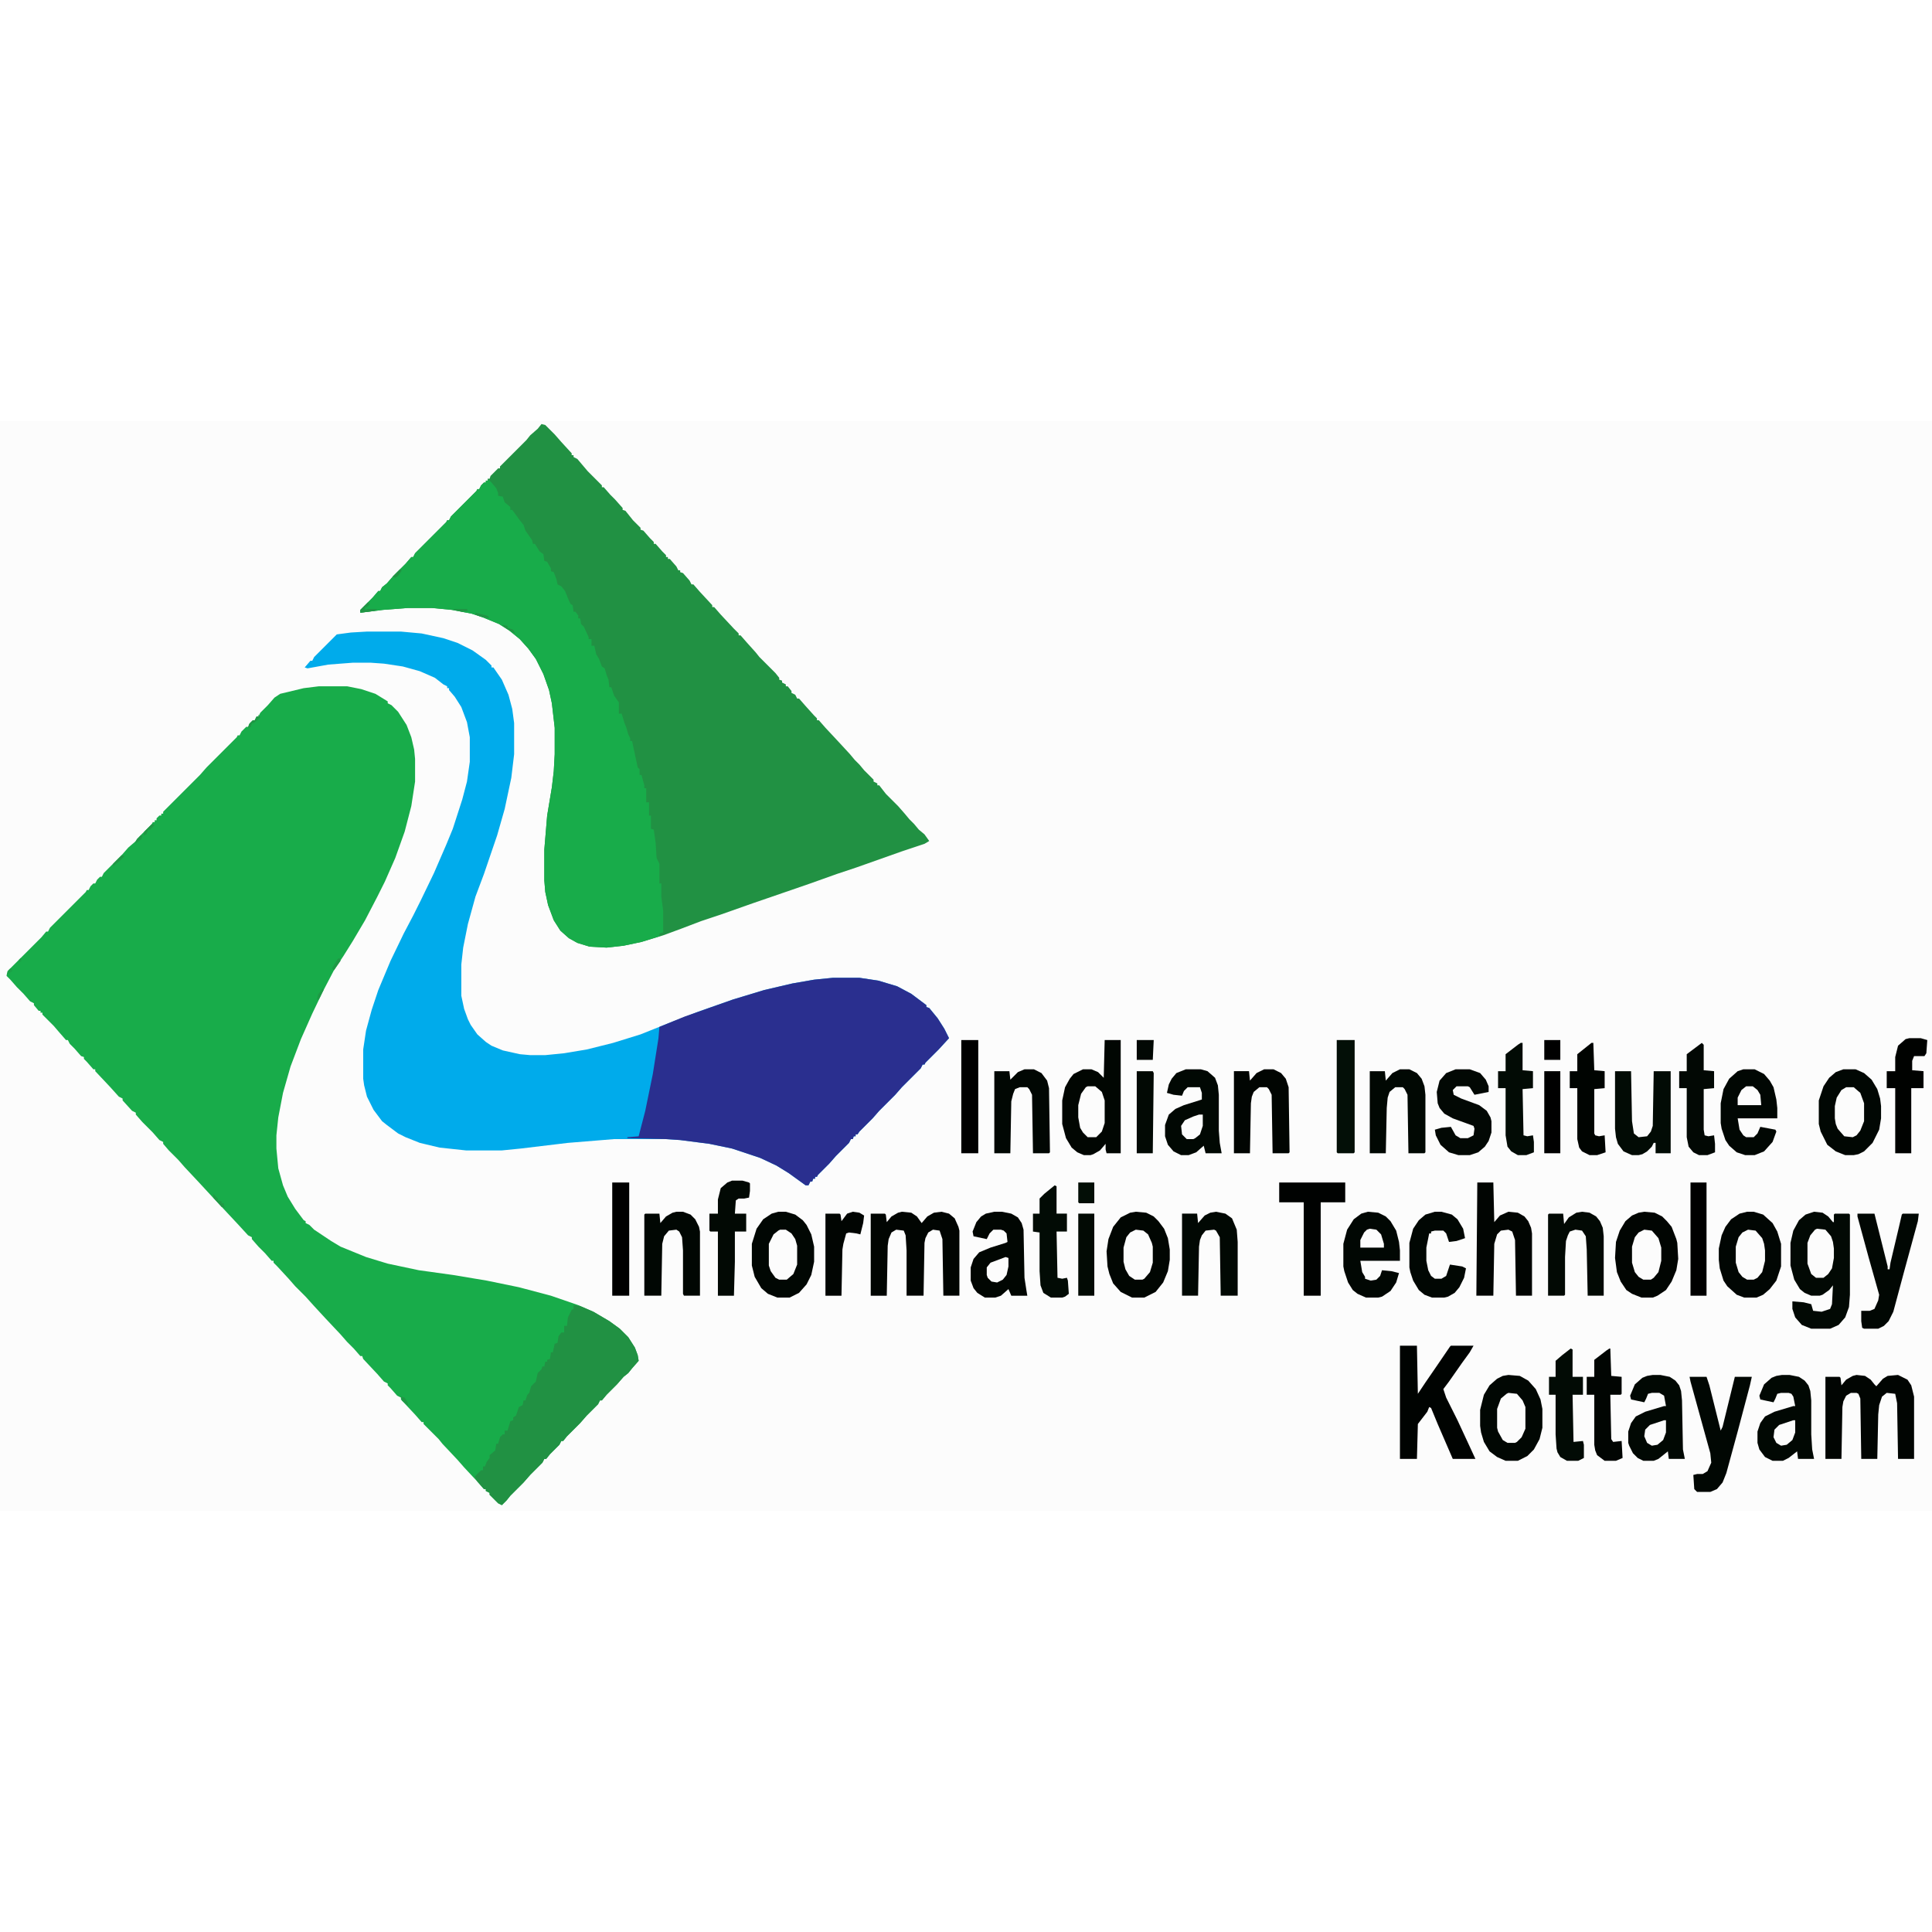 <?xml version="1.0" encoding="UTF-8"?>
<svg version="1.1" viewBox="0 0 2048 1155" width="80px" height="80px" xmlns="http://www.w3.org/2000/svg">
<path transform="translate(0)" d="m0 0h2048v1155h-2048z" fill="#FCFCFC"/>
<path transform="translate(338,281)" d="m0 0h30l15 3 15 5 13 8v2l4 2 7 7 9 14 5 13 3 13 1 10v24l-4 26-7 27-10 28-11 25-8 16-13 25-13 22-10 16-10 15-12 23-11 23-12 27-11 29-8 28-5 26-2 19v14l2 21 5 18 5 12 8 13 9 12 2 1v2l4 2 5 5 18 12 10 6 27 11 23 7 33 7 36 5 36 6 34 7 34 9 29 10 16 7 17 10 11 8 9 9 7 11 3 8 1 6-7 8-4 5-5 4-7 8-11 11-5 6h-2l-2 4-12 12-7 8-14 14-4 5h-2l-2 4-10 10-4 5h-2l-2 4-13 13-7 8-14 14-4 5-5 5-4-2-9-9v-2l-4-2v-2h-2l-7-8-14-15-7-8-16-17-4-5-16-16v-2h-2l-7-8-15-16v-2l-4-2-7-8-3-3v-2l-4-2-7-8-15-16-1-3h-2l-7-8-7-7-7-8-16-17-12-13-9-10-11-11-7-8-12-13-4-4v-2h-2l-7-8-7-7-7-8v-2l-4-2-11-12-29-31-12-13-15-16-7-8-10-10-6-7v-2l-4-2-7-8-11-11-7-8v-2l-4-2-10-11v-2l-4-2-9-10-16-17v-2h-2l-7-8-3-3v-2l-3-1-7-8-5-5-2-4h-2l-7-8-6-7-12-12v-2h-2v-2h-2l-5-6v-2l-4-2-7-8-7-7-7-8-4-4 1-5 36-36 5-6h2l2-4 38-38 1-2h2l2-4 3-3h2l2-4 3-3h2l2-4 19-19 7-8 7-6 7-8 11-11 1-2h2v-2h2v-2l3-3h2v-2h2v-2l39-39 7-8 32-32 1-2h2l2-4 5-5h2l2-4 3-3h2l2-4h2l2-4 8-8 7-8 6-4 25-6z" fill="#18AC4A"/>
<path transform="translate(574,3)" d="m0 0 4 1 10 10 7 8 11 12v2h2v2l4 2 11 13 15 15v2h2l7 8 5 5 8 9v2l3 1 8 10 8 8v2l3 1 7 8 4 4v2h2l7 8 4 4v2h2v2h2l7 8 2 4h2v2l3 1 7 8 2 4h2l7 8 13 14v2h2l7 8 14 15 5 5v2h2l7 8 9 10 4 5 17 17 4 5v2l3 1v2l4 2v2h2l4 5v2l4 2 2 4h2l7 8 9 10 3 3v2h2l7 8 14 15 12 13 5 6 5 5 5 6 10 10v2l4 2v2h2l7 9 13 13 7 8 5 6 5 5 5 6 6 5 5 7-5 3-24 8-48 17-21 7-28 10-29 10-32 11-34 12-21 7-21 8-19 7-23 7-19 4-18 2-18-1-13-4-9-5-9-8-7-11-6-16-3-14-1-12v-33l3-36 5-30 2-17 1-18v-28l-3-26-3-14-6-17-8-16-8-11-9-10-11-9-11-7-17-7-12-4-21-4-21-2h-26l-26 2-24 3v-3l13-13 6-7h2l2-4 5-4 7-8 13-13 6-7h2l2-4 33-33 1-2h2l2-4 27-27 1-2h2l2-4 3-3h2v-2h2v-2h2l1-3 8-8h2v-2l28-28 4-5 8-7z" fill="#219143"/>
<path transform="translate(389,223)" d="m0 0h36l22 2 23 5 15 5 16 8 14 10 6 6v2h2l9 13 7 16 4 15 2 15v33l-3 25-7 33-8 28-14 41-9 24-8 29-5 25-2 18v33l3 14 4 11 3 6 7 10 9 8 6 4 12 5 18 4 11 1h16l20-2 24-4 28-7 29-9 35-14 26-10 37-13 33-10 30-7 23-4 20-2h28l20 3 20 6 15 8 16 12v2l3 1 9 11 7 11 5 10-11 12-14 14-1 2h-2l-2 4-20 20-7 8-17 17-7 8-14 14-2 3h-2v2h-2l-1 3h-2l-2 4-14 14-7 8-12 12-1 2h-2v2h-2l-1 3h-2l-2 4h-3l-18-13-13-8-17-8-30-10-24-5-31-4-15-1h-55l-49 4-50 6-20 2h-38l-28-3-21-5-15-6-8-4-12-9-5-4-9-12-7-14-3-12-1-7v-31l3-20 6-22 7-21 13-31 14-29 10-19 8-16 14-29 13-30 7-17 10-31 5-19 3-21v-26l-3-16-6-16-7-11-6-7v-2h-2v-2l-4-2-9-7-16-7-18-5-20-3-14-1h-19l-26 2-22 4-3-1 6-7h2l2-4 24-24 15-2z" fill="#00ABEB"/>
<path transform="translate(517,61)" d="m0 0 4 4 5 6 2 5v3l5 1 2 6 6 5v3h2l8 11 4 5 2 6 7 10 1 4h2l5 8 4 3 1 7 3 1 4 7v3l3 1 3 8 1 5 4 2 4 5 4 10 2 4 2 1 1 7h2l3 4v3h2l1 6 3 3 5 11v2h3v7h3l2 9 3 5 3 8 3 2 2 7 2 5 1 8h2l3 9 5 7v12h3l3 10 2 5 2 7 2 4v3h2l6 28 2 2v6h2l3 11v3h2v15h3v14h2v14l3 1 2 14 1 16 3 6v21h2v14l2 15v23l-4 1v3l-19 6-19 4-18 2-18-1-13-4-9-5-9-8-7-11-6-16-3-14-1-12v-33l3-36 5-30 2-17 1-18v-28l-3-26-3-14-6-17-8-16-8-11-9-10-11-9-11-7-17-7-12-4-21-4-21-2h-26l-26 2-24 3v-3l13-13 6-7h2l2-4 5-4 7-8 13-13 6-7h2l2-4 33-33 1-2h2l2-4 27-27 1-2h2l2-4 3-3h2v-2h2z" fill="#18AC4A"/>
<path transform="translate(883,590)" d="m0 0h28l20 3 20 6 15 8 16 12v2l3 1 9 11 7 11 5 10-11 12-14 14-1 2h-2l-2 4-20 20-7 8-17 17-7 8-14 14-2 3h-2v2h-2l-1 3h-2l-2 4-14 14-7 8-12 12-1 2h-2v2h-2l-1 3h-2l-2 4h-3l-18-13-13-8-17-8-30-10-24-5-31-4-15-1-41-1v-1l12-1 7-27 8-39 6-38 1-12 27-11 51-18 33-10 30-7 23-4z" fill="#2A2F8F"/>
<path transform="translate(608,937)" d="m0 0 7 1 14 6 17 10 11 8 9 9 7 11 3 8 1 6-7 8-4 5-5 4-7 8-11 11-5 6h-2l-2 4-12 12-7 8-14 14-4 5h-2l-2 4-10 10-4 5h-2l-2 4-13 13-7 8-14 14-4 5-5 5-4-2-9-9v-2l-4-2v-2h-2l-7-8-3-5 7-7h2v-4h2l2-5 3-4v-3l6-5 1-7h2l2-7 3-3h2v-4h3l3-10 3-1v-3l3-2 3-9 4-2 1-5h2l2-6 2-2 2-7 5-5 2-9 4-4 1-3h2l1-5h2v-2l3-1 1-7h2l2-9 3-1 1-7 3-4h3v-7h3l1-9 4-8 2-1z" fill="#219143"/>
<path transform="translate(1923,838)" d="m0 0 9 1 6 4 5 6h1v-8l1-1h15l1 1v85l-1 13-4 11-7 8-9 4h-20l-10-4-7-8-3-9v-8l12 1 8 2 2 7 9 1 9-3 2-5 1-20-4 5-7 5-3 1h-9l-7-3-5-4-6-10-4-15v-24l3-13 6-11 7-6z" fill="#020904"/>
<path transform="translate(1171,656)" d="m0 0h17v120h-15l-1-4v-6l-6 7-7 4-3 1h-7l-7-3-6-5-6-10-4-15v-25l3-14 5-9 4-5 10-5h9l7 3 6 6z" fill="#010602"/>
<path transform="translate(1484,980)" d="m0 0h18l1 51 8-12 11-16 15-22 1-1h24l-4 7-8 11-14 20-6 8 3 9 12 24 13 28 6 13h-24l-16-37-7-17-2-1-2 5-10 13-1 37h-18z" fill="#000301"/>
<path transform="translate(956,838)" d="m0 0 10 1 6 4 5 7 6-7 7-4 8-1 8 2 6 5 4 9 1 4v69h-17l-1-60-3-9-7-1-5 3-3 6-1 5-1 56h-18v-48l-1-16-2-5-8-1-5 3-3 7-1 7-1 53h-17v-87h15l1 1 1 8 5-6 7-4z" fill="#010502"/>
<path transform="translate(1968,1011)" d="m0 0 9 1 6 4 4 5 2 2 7-8 5-3 11-1 10 5 4 6 3 12v66h-17l-1-59-2-10-9-1-5 4-3 9-1 10-1 47h-17l-1-64-2-5-2-1h-6l-5 3-3 6-1 6-1 55h-17v-87h15l1 1 1 8 5-6 7-4z" fill="#010502"/>
<path transform="translate(825,838)" d="m0 0h8l10 3 8 6 4 5 5 10 3 13v16l-3 14-5 10-8 9-10 5h-13l-10-4-7-6-7-12-3-12v-23l5-16 7-10 9-6z" fill="#010703"/>
<path transform="translate(1954,687)" d="m0 0h13l9 4 8 7 6 10 3 10 1 8v13l-2 12-7 14-9 9-6 3-5 1h-9l-10-4-9-7-7-14-2-8v-25l5-15 6-9 7-6z" fill="#010703"/>
<path transform="translate(1599,1011)" d="m0 0 12 1 9 5 8 9 5 11 2 10v20l-3 12-6 11-7 7-10 5h-13l-9-4-8-6-6-10-3-10-1-7v-17l4-16 6-10 8-7 6-3z" fill="#010703"/>
<path transform="translate(1204,838)" d="m0 0 11 1 8 4 5 5 6 8 4 10 2 12v11l-2 12-5 12-8 10-12 6h-13l-12-6-8-9-4-10-2-8-1-16 2-13 5-13 8-10 10-5z" fill="#010602"/>
<path transform="translate(1852,838)" d="m0 0h7l10 3 10 9 5 9 4 13v24l-5 15-7 9-7 6-7 3h-13l-8-3-10-9-4-6-4-13-1-9v-12l3-14 4-9 6-8 9-6z" fill="#010603"/>
<path transform="translate(1743,838)" d="m0 0 11 1 8 4 5 5 5 6 5 13 1 4 1 17-2 12-5 12-6 9-9 6-5 2h-12l-10-4-6-4-6-9-4-10-2-15 1-17 4-12 6-10 7-6 7-3z" fill="#010502"/>
<path transform="translate(1257,687)" d="m0 0h16l7 2 8 7 3 8 1 10v38l1 13 2 11h-17l-2-8-8 7-8 3h-8l-8-4-6-7-3-9v-12l4-11 7-6 9-4 16-5 3-1v-7l-2-6h-13l-4 4-2 5-9-1-7-2 2-9 3-6 5-6z" fill="#010803"/>
<path transform="translate(1752,1011)" d="m0 0h8l10 2 6 4 4 5 2 6 1 10 1 52 2 10h-17l-1-8-10 8-5 2h-11l-6-3-5-5-4-8-1-3v-12l3-9 5-7 10-5 20-6h2l-2-11-5-3h-8l-4 1-2 5-2 4-14-3-1-4 5-12 8-7 5-2z" fill="#010803"/>
<path transform="translate(1889,1011)" d="m0 0h8l10 2 6 4 4 5 2 6 1 10v36l1 16 2 10h-17l-1-8-9 7-6 3h-11l-8-4-6-8-2-7v-12l3-9 5-7 10-5 20-6h2l-2-10-2-3-3-1h-8l-4 1-2 5-2 4-14-3-1-4 5-12 8-7 5-2z" fill="#010803"/>
<path transform="translate(1054,838)" d="m0 0h8l10 2 7 4 4 6 2 7 1 51 2 13 1 6h-17l-3-7-8 7-6 2h-11l-8-5-4-5-3-8v-14l3-9 6-7 12-5 16-5 2-1-1-9-3-3-3-1h-8l-4 4-3 6-14-3-1-5 4-10 5-6 5-3z" fill="#010602"/>
<path transform="translate(1566,807)" d="m0 0h17l1 42 6-7 9-4 10 1 7 4 4 5 3 7 1 6v66h-17l-1-59-3-9-4-2-8 1-4 4-3 10-1 55h-18z" fill="#010502"/>
<path transform="translate(1848,687)" d="m0 0h12l10 5 6 7 4 7 3 13 1 9v11h-42l2 12 4 6 3 2h8l4-4 3-7 16 3 1 2-4 11-9 10-10 4h-10l-9-3-8-7-4-6-4-12-1-6v-21l3-15 6-11 9-8z" fill="#010703"/>
<path transform="translate(1450,838)" d="m0 0 11 1 8 4 5 5 6 10 3 12 1 9v11h-42l2 12 3 5v2l6 2 6-1 4-4 2-6 10 1 8 2-3 10-6 9-9 6-4 1h-13l-9-4-5-4-5-8-4-12-1-5v-24l4-15 7-11 8-6z" fill="#010703"/>
<path transform="translate(1791,1013)" d="m0 0h18l3 9 12 48 2-4 13-53h18l-2 9-13 49-12 44-4 10-6 7-7 3h-14l-3-3-1-15 4-1h6l5-3 4-9-1-10-21-76z" fill="#010703"/>
<path transform="translate(1969,840)" d="m0 0h18l14 56v3h2l1-7 9-38 3-13 1-1h17l-1 8-15 55-11 41-5 10-5 5-6 3h-15l-2-1-1-7v-11h9l5-2 4-9 1-6-11-39-12-44z" fill="#010703"/>
<path transform="translate(717,838)" d="m0 0h7l8 3 5 5 4 8 1 5v68h-17l-1-2v-46l-1-14-3-6-3-2-8 1-5 6-2 8-1 55h-18v-86l1-1h15l1 10 6-7 7-4z" fill="#010703"/>
<path transform="translate(1484,687)" d="m0 0h10l8 4 5 6 3 8 1 9v61l-1 1h-17l-1-62-3-6-2-2h-8l-6 5-2 6-1 11-1 48h-17v-87h16l1 10 7-8z" fill="#010803"/>
<path transform="translate(1712,689)" d="m0 0h17l1 53 2 13 5 4 9-1 4-5 2-6 1-58h18v87h-16v-11h-2l-2 4-5 5-5 3-4 1h-7l-9-4-6-8-2-7-1-9z" fill="#020B05"/>
<path transform="translate(1289,838)" d="m0 0 10 2 7 5 5 12 1 13v57h-18l-1-62-4-7-2-1-9 1-4 5-2 5-1 7-1 52h-17v-87h16l1 10 7-8 6-3z" fill="#010803"/>
<path transform="translate(1677,838)" d="m0 0 8 1 7 4 4 5 3 7 1 9v63h-17l-1-49-1-14-4-6-7-1-6 2-2 4-2 6-1 17v40l-1 1h-17v-86l1-1h15l1 11 5-7 8-5z" fill="#020904"/>
<path transform="translate(1543,687)" d="m0 0h15l11 4 6 7 3 7v6l-15 3-5-8-2-1h-12l-4 4 1 5 8 4 19 7 8 6 4 7 1 4v12l-3 9-4 6-7 6-9 3h-12l-10-3-9-8-5-10-1-6 7-2 10-1 5 9 5 3h8l6-3 1-7-1-3-22-8-9-5-5-6-2-5-1-12 3-12 7-8z" fill="#020804"/>
<path transform="translate(1340,687)" d="m0 0h10l8 4 5 6 3 9 1 69-1 1h-17l-1-62-3-6-2-2h-8l-6 5-2 5-1 7-1 53h-17v-87h16l1 10 7-8z" fill="#010502"/>
<path transform="translate(1086,687)" d="m0 0h10l8 4 6 8 2 8 1 68-1 1h-17l-1-62-3-6-2-2h-8l-5 2-2 5-2 8-1 55h-17v-87h16l1 9 8-8z" fill="#010703"/>
<path transform="translate(1356,807)" d="m0 0h70v21h-26v99h-18v-99h-26z" fill="#000201"/>
<path transform="translate(1521,838)" d="m0 0h7l11 3 6 5 6 10 2 10-9 3-8 1-3-9-3-3h-9l-4 1v2h-2l-3 15v14l2 10 3 6 4 3h7l5-3 4-12 13 2 4 2-2 10-5 10-5 6-7 4-4 1h-13l-8-3-6-5-6-10-3-9-1-5v-26l4-15 6-9 7-6z" fill="#010703"/>
<path transform="translate(776,805)" d="m0 0h11l7 2 1 1v8l-1 7-5 1h-6l-3 2-1 14h12v19h-12v32l-1 36h-17v-68h-8l-1-1v-18h9v-15l3-12 7-6z" fill="#020904"/>
<path transform="translate(2024,654)" d="m0 0h12l7 2-1 14-2 3h-11l-2 5v10l12 1v18h-13v69h-17v-69h-9v-18h9v-15l3-12 8-7z" fill="#000200"/>
<path transform="translate(1612,659)" d="m0 0h2v29l11 1v18l-11 1 1 49 4 1 6-1 1 7v11l-8 3h-9l-7-4-4-5-2-12v-50h-8v-18h8v-18l13-10z" fill="#020B05"/>
<path transform="translate(1665,983)" d="m0 0 2 1v29h11v19h-11l1 50 10-1 1 4v14l-6 3h-12l-7-4-3-5-1-4-1-15v-42h-7v-19h7v-17l7-6z" fill="#020B05"/>
<path transform="translate(1118,810)" d="m0 0 2 1v29h11v19h-11l1 49 5 1 5-1 1 3 1 14-4 3-3 1h-12l-8-5-3-8-1-15v-41l-7-1v-19h7v-16l5-5z" fill="#020B05"/>
<path transform="translate(1706,983)" d="m0 0h1l1 29 11 1v18l-1 1h-11l1 47 2 3 9-1 1 18-7 3h-12l-8-6-2-5-1-6v-53h-8v-19h8v-18l13-10z" fill="#010502"/>
<path transform="translate(1687,659)" d="m0 0h2l1 29 11 1v18l-11 1v47l1 2 4 1 6-1 1 18-9 3h-8l-8-4-3-4-2-9v-54h-8v-18h8v-18z" fill="#000401"/>
<path transform="translate(1804,659)" d="m0 0 2 2v27l11 1v18l-11 1v43l1 6 4 1 6-1 1 9v9l-8 3h-9l-6-3-5-6-2-10v-52h-8v-18h8v-18z" fill="#020804"/>
<path transform="translate(1417,656)" d="m0 0h19v119l-1 1h-17l-1-1z" fill="#030F07"/>
<path transform="translate(649,807)" d="m0 0h18v120h-18z"/>
<path transform="translate(1019,656)" d="m0 0h18v120h-18z"/>
<path transform="translate(1792,807)" d="m0 0h17v120h-17z"/>
<path transform="translate(904,838)" d="m0 0 7 1 5 3-1 8-3 12-4-1-8-1-3 1-3 11-1 6-1 49h-17v-87h15l1 1 1 7 6-8z" fill="#010502"/>
<path transform="translate(1205,689)" d="m0 0h17l1 2-1 85h-17z" fill="#020904"/>
<path transform="translate(1143,840)" d="m0 0h17v87h-17z" fill="#020A04"/>
<path transform="translate(1637,689)" d="m0 0h17v87h-17z"/>
<path transform="translate(1204,857)" d="m0 0 8 1 5 4 4 9 1 4v17l-3 10-6 7-2 1h-8l-6-4-4-7-2-8v-15l3-11 4-5z" fill="#FCFCFC"/>
<path transform="translate(1957,706)" d="m0 0h8l7 6 4 11v19l-4 10-4 5-4 2-9-1-7-8-2-5-1-6v-13l2-9 5-8z" fill="#FCFCFC"/>
<path transform="translate(1743,857)" d="m0 0 8 1 7 8 3 10v14l-3 12-5 6-3 2h-8l-5-3-4-5-3-10v-17l3-10 4-5z" fill="#FCFCFC"/>
<path transform="translate(1853,857)" d="m0 0 8 1 7 8 2 6 1 7v11l-3 12-5 6-4 2h-7l-5-3-4-5-3-10v-17l3-10 4-5z" fill="#FCFCFC"/>
<path transform="translate(1599,1030)" d="m0 0 9 1 6 7 3 7v23l-4 9-5 5-2 1h-8l-5-3-5-9-1-4v-20l4-11 6-5z" fill="#FCFCFC"/>
<path transform="translate(827,857)" d="m0 0h6l6 4 4 6 2 7v20l-4 10-7 6h-8l-4-2-5-7-2-6v-23l5-10 5-4z" fill="#FCFCFC"/>
<path transform="translate(1153,705)" d="m0 0h8l7 6 3 9v24l-3 9-6 6h-9l-5-5-3-5-2-11v-13l3-12 5-7z" fill="#FCFCFC"/>
<path transform="translate(1926,856)" d="m0 0 9 1 6 7 2 6 1 7v10l-2 11-4 6-5 4h-8l-5-4-4-11v-22l3-8 5-6z" fill="#FCFCFC"/>
<path transform="translate(1066,886)" d="m0 0 3 1v9l-2 9-4 5-6 3-6-1-4-4-1-3v-8l4-5z" fill="#FCFCFC"/>
<path transform="translate(1901,1059)" d="m0 0h2v13l-3 8-6 5-6 1-5-3-3-6 1-8 5-5z" fill="#FCFCFC"/>
<path transform="translate(1764,1059)" d="m0 0h2v13l-3 8-6 5-6 1-5-3-3-7 1-7 5-5z" fill="#FCFCFC"/>
<path transform="translate(1271,735)" d="m0 0h4v12l-3 9-5 4-2 1h-7l-5-5-1-9 4-6 9-4z" fill="#FCFCFC"/>
<path transform="translate(1851,705)" d="m0 0h7l5 4 3 5 1 11h-25v-8l4-8z" fill="#FCFCFC"/>
<path transform="translate(1452,856)" d="m0 0 7 1 5 5 3 10v4h-25v-8l4-8 3-3z" fill="#FCFCFC"/>
<path transform="translate(1143,807)" d="m0 0h17v22h-16l-1-1z" fill="#030E06"/>
<path transform="translate(1205,656)" d="m0 0h18l-1 21h-17z" fill="#020804"/>
<path transform="translate(1637,656)" d="m0 0h17v21h-17z"/>
<path transform="translate(390,192)" d="m0 0 2 2-3 3h-2v3l3-1h10l-3 2-15 2v-3z" fill="#209544"/>
<path transform="translate(226,819)" d="m0 0 5 5v2l4 1v2h2l1 4 2 1-5-1-9-10z" fill="#1F9945"/>
<path transform="translate(274,311)" d="m0 0 2 3-7 6h-2l-1 4-3 1 1-4 4-4h2l2-4h2z" fill="#1F9744"/>
<path transform="translate(22,569)" d="m0 0 1 3-3 2v-3zm-4 4m-1 1m-1 1m-1 1m-1 1m-1 1m-1 1m-1 1 2 1v2l-6 4 2-5z" fill="#1CA147"/>
<path transform="translate(161,427)" d="m0 0 3 1-5 5h-2l-2 5-3 1 1-4z" fill="#1F9744"/>
<path transform="translate(504,203)" d="m0 0 12 3 2 1v2l-9-2-5-2z" fill="#209444"/>
<path transform="translate(360,569)" d="m0 0 1 3-7 10-2-2 6-10z" fill="#1F9845"/>
<path transform="translate(424,157)" d="m0 0 2 1-4 6-3 2-3-1z" fill="#219343"/>
<path transform="translate(425,1034)" d="m0 0 4 1 3 5 1 4-7-6z" fill="#1F9744"/>
<path transform="translate(129,460)" d="m0 0 3 1-5 5-5 4-2 2v-3z" fill="#1F9744"/>
<path transform="translate(481,199)" d="m0 0h14l1 2-6 1-9-2z" fill="#209544"/>
<path transform="translate(342,601)" d="m0 0 1 2-5 10h-2l1-5z" fill="#1E9A45"/>
<path transform="translate(149,439)" d="m0 0h2l-1 4-7 5 2-5z" fill="#1E9945"/>
<path transform="translate(533,216)" d="m0 0 5 1v2l6 2 2 4-4-2-9-6z" fill="#219343"/>
</svg>
